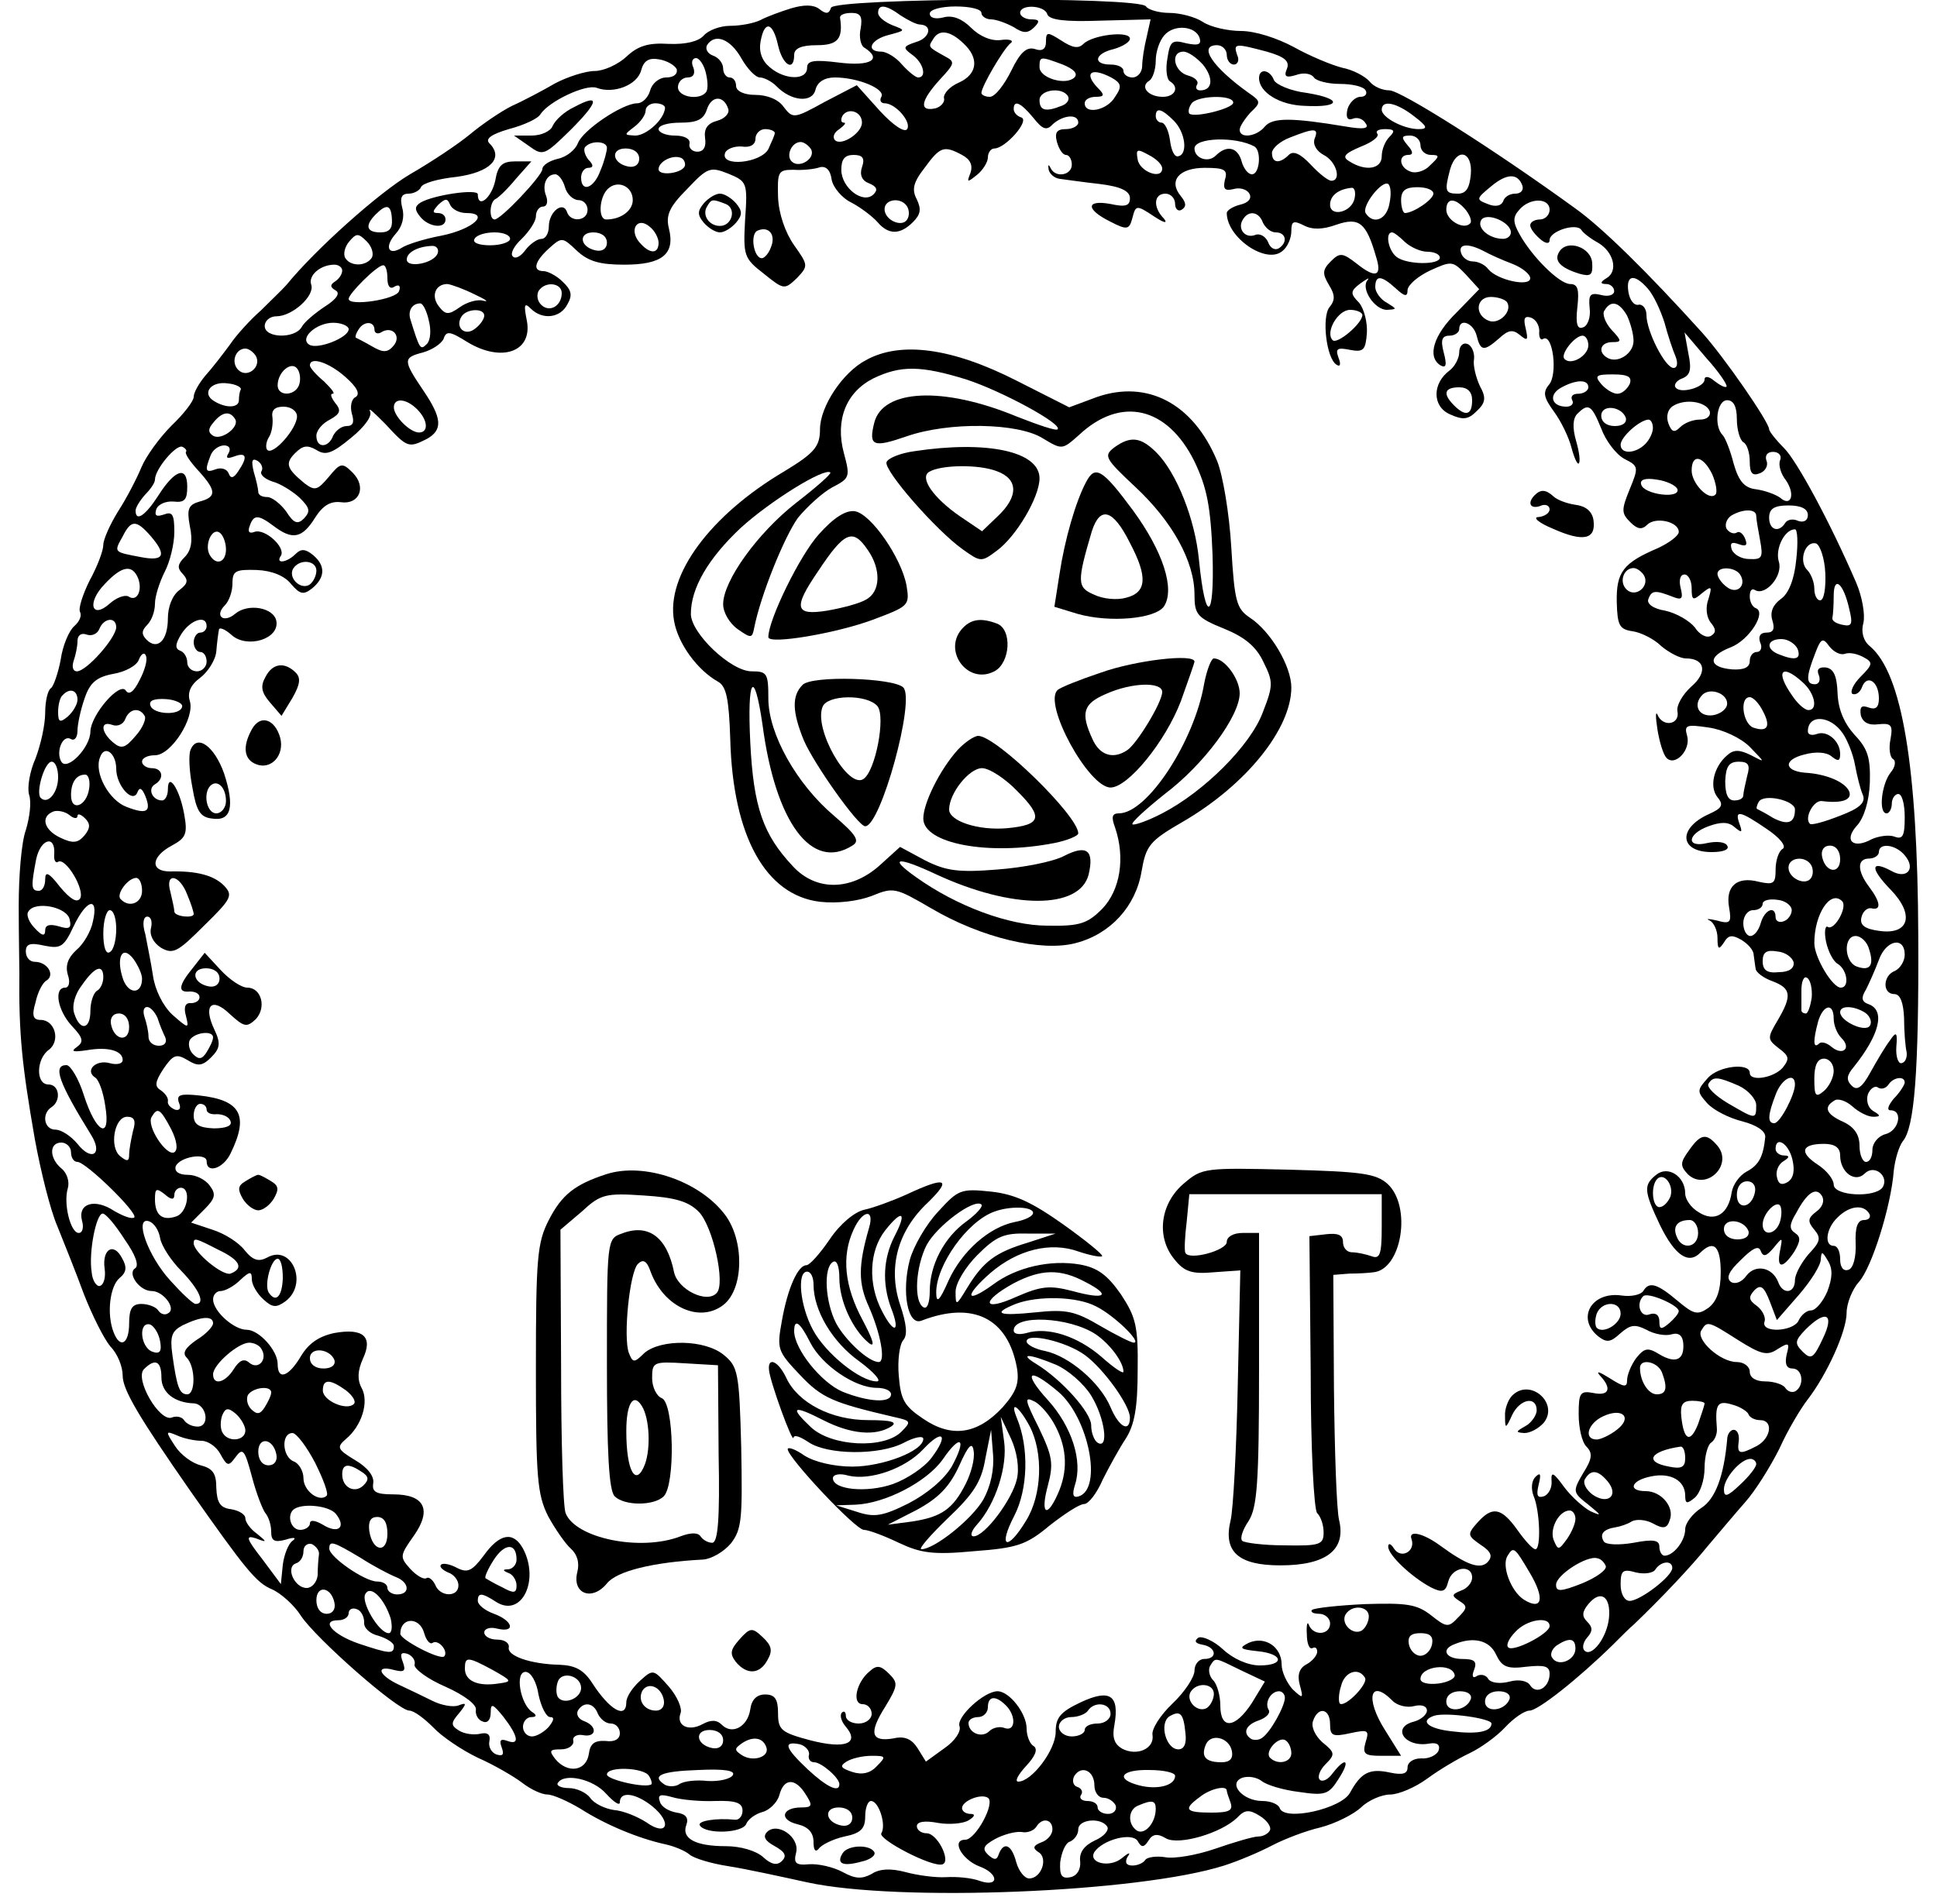 <?xml version="1.0" standalone="no"?>
<!DOCTYPE svg PUBLIC "-//W3C//DTD SVG 20010904//EN"
 "http://www.w3.org/TR/2001/REC-SVG-20010904/DTD/svg10.dtd">
<svg version="1.0" xmlns="http://www.w3.org/2000/svg"
 width="300pt" height="295pt" viewBox="0 0 300 295"
 preserveAspectRatio="xMidYMid meet">
<g transform="translate(0,295) scale(0.1,-0.1)"
fill="#000000" stroke="none">
<path d="M1225 2937 c-16 -5 -38 -13 -47 -18 -10 -5 -31 -9 -47 -9 -16 0 -34
-7 -41 -15 -8 -9 -27 -14 -54 -13 -32 2 -48 -3 -66 -20 -13 -12 -35 -22 -49
-22 -14 0 -42 -9 -61 -19 -19 -11 -49 -27 -67 -35 -18 -9 -47 -29 -65 -44 -18
-15 -60 -43 -93 -62 -49 -29 -147 -117 -191 -171 -7 -8 -25 -25 -40 -40 -16
-14 -38 -38 -48 -53 -11 -15 -28 -37 -38 -48 -10 -12 -18 -26 -18 -33 0 -6
-15 -26 -34 -44 -19 -19 -40 -48 -47 -65 -7 -17 -23 -48 -36 -68 -13 -21 -23
-44 -23 -52 0 -9 -9 -33 -21 -55 -11 -22 -18 -44 -15 -49 3 -6 -1 -15 -9 -22
-8 -7 -18 -30 -21 -52 -4 -21 -11 -41 -15 -44 -5 -3 -9 -20 -9 -38 0 -19 -7
-50 -15 -71 -9 -20 -13 -45 -10 -56 4 -11 1 -35 -5 -55 -7 -19 -11 -72 -11
-117 0 -45 1 -92 1 -104 -1 -95 4 -143 24 -258 9 -49 24 -110 35 -135 10 -25
29 -72 41 -105 13 -33 31 -69 41 -81 11 -11 19 -31 19 -45 0 -22 25 -64 105
-179 85 -121 102 -142 126 -152 14 -6 35 -25 45 -41 23 -35 150 -147 168 -147
7 0 23 -12 37 -26 13 -14 44 -35 69 -47 25 -11 56 -29 69 -39 13 -10 30 -18
39 -18 8 0 31 -10 51 -22 39 -25 90 -46 131 -55 14 -3 31 -10 38 -16 7 -6 34
-14 60 -18 26 -4 81 -16 122 -25 141 -31 514 -16 646 26 22 7 55 21 74 31 19
10 53 23 75 28 23 6 51 20 63 31 11 11 32 20 45 20 13 0 39 11 58 25 19 14 48
31 65 39 17 8 42 26 55 40 13 14 30 26 38 26 13 0 75 49 129 102 13 13 27 27
32 31 43 41 90 91 115 122 17 20 43 51 58 68 16 18 39 55 53 83 13 29 33 62
43 75 31 40 61 107 61 135 0 15 9 37 19 48 20 22 50 118 54 172 2 18 8 38 14
46 18 21 25 106 24 318 -1 263 -25 407 -75 449 -10 8 -14 22 -10 36 3 13 -2
41 -11 62 -41 95 -92 189 -112 209 -13 13 -23 26 -23 29 0 11 -69 111 -104
150 -84 93 -154 162 -196 192 -128 93 -271 183 -288 183 -11 0 -25 6 -31 14
-7 8 -26 18 -42 21 -16 4 -50 18 -75 32 -26 14 -60 25 -82 25 -20 0 -47 6 -59
14 -12 8 -36 14 -52 14 -16 0 -33 5 -36 10 -10 16 -482 13 -488 -2 -3 -10 -8
-10 -18 -2 -9 7 -24 7 -44 1z m170 -11 c11 -7 24 -14 30 -14 20 -1 15 -21 -6
-27 -21 -7 -21 -9 -6 -20 17 -12 23 -35 9 -35 -4 0 -15 9 -25 20 -9 11 -24 20
-32 20 -25 0 -17 19 12 26 26 7 26 7 5 15 -12 5 -22 13 -22 19 0 14 12 13 35
-4z m125 4 c0 -5 7 -10 15 -10 8 0 24 -6 35 -12 15 -10 22 -10 32 0 9 9 8 12
-5 12 -9 0 -17 5 -17 10 0 14 38 12 42 -2 3 -9 28 -12 82 -10 l78 2 -6 -27
c-4 -16 -7 -36 -7 -45 0 -10 -7 -18 -15 -18 -8 0 -14 5 -14 10 0 6 -9 10 -20
10 -28 0 -25 17 5 24 14 4 25 11 25 16 0 13 -58 6 -72 -8 -8 -8 -17 -6 -34 5
-22 14 -24 14 -24 -2 0 -11 -6 -15 -17 -11 -13 4 -23 -5 -37 -34 -11 -22 -25
-40 -33 -40 -7 0 -13 3 -13 6 0 10 34 68 45 77 6 4 -1 7 -15 5 -15 -2 -33 6
-46 19 -14 14 -29 20 -43 16 -12 -3 -21 -1 -21 6 0 6 17 11 40 11 22 0 40 -4
40 -10z m-187 -24 c-3 -13 0 -27 6 -30 28 -18 9 -29 -39 -23 -40 5 -50 3 -50
-8 0 -20 -35 -19 -58 1 -12 10 -17 24 -14 40 6 33 19 30 27 -6 7 -31 25 -42
25 -15 0 10 11 15 35 15 33 0 41 10 36 43 0 4 7 7 18 7 14 0 17 -6 14 -24z
m525 -15 c3 -10 -2 -12 -21 -8 -22 6 -25 3 -29 -24 -3 -16 -1 -32 4 -35 15 -9
8 -24 -11 -24 -23 0 -36 16 -21 25 5 3 10 17 10 31 0 14 6 31 13 39 15 18 49
15 55 -4z m-366 -8 c25 -23 22 -48 -7 -61 -14 -6 -24 -17 -23 -24 2 -6 -5 -14
-14 -16 -25 -5 -22 12 7 44 24 26 25 28 8 37 -25 14 -26 14 -18 26 9 16 26 14
47 -6z m-344 -23 c9 -16 22 -30 29 -30 6 0 18 -6 25 -13 23 -24 56 -27 61 -6
3 12 14 19 30 19 36 0 79 -18 72 -30 -3 -5 -1 -10 5 -10 17 0 42 -29 35 -40
-4 -6 -22 6 -43 29 l-35 39 -50 -26 c-47 -26 -49 -26 -63 -8 -8 12 -26 19 -44
19 -18 0 -30 6 -30 14 0 7 -4 13 -10 13 -5 0 -10 6 -10 14 0 8 -7 17 -16 20
-8 3 -12 10 -9 16 12 19 36 10 53 -20z m752 5 c0 -8 5 -15 11 -15 6 0 9 7 5
15 -6 18 -3 18 46 5 28 -8 36 -15 31 -27 -5 -12 -1 -14 15 -9 11 4 23 2 27 -4
3 -5 21 -10 40 -10 19 0 37 -4 40 -10 3 -5 0 -10 -8 -10 -8 0 -17 -9 -20 -19
-3 -13 0 -18 8 -15 7 3 16 0 20 -7 6 -8 -2 -10 -31 -5 -84 14 -113 14 -125 0
-13 -16 -39 -19 -39 -5 0 5 8 17 17 27 16 15 16 17 -3 30 -56 40 -79 74 -49
74 8 0 15 -7 15 -15z m-37 -15 c17 -21 15 -40 -4 -40 -6 0 -8 4 -5 9 3 5 -3
11 -14 14 -22 6 -28 37 -7 37 7 0 20 -9 30 -20z m-815 -7 c2 -8 -5 -13 -16
-13 -11 0 -22 -9 -25 -20 -3 -11 -12 -20 -20 -20 -23 0 -85 -42 -92 -62 -4
-10 -17 -21 -31 -24 -13 -3 -24 -10 -24 -16 0 -10 -64 -78 -74 -78 -9 0 -8 28
2 32 4 2 18 15 31 31 l24 27 -25 0 c-20 0 -27 -6 -31 -30 -6 -27 -27 -44 -27
-21 0 9 -69 -1 -89 -13 -9 -6 -9 -11 0 -22 13 -16 39 -19 39 -4 0 6 -5 10 -12
10 -9 0 -8 3 1 13 11 10 14 10 18 0 3 -7 14 -13 25 -13 38 0 11 -25 -38 -35
-27 -5 -55 -14 -62 -19 -21 -13 -27 2 -9 22 10 11 14 26 10 40 -4 16 -1 22 10
22 8 0 17 5 19 10 2 6 26 13 55 16 52 7 74 29 51 52 -7 7 3 14 30 22 23 6 45
16 49 23 13 20 70 47 87 41 26 -10 63 4 69 27 4 15 12 20 28 17 12 -2 24 -9
27 -15z m45 -5 c3 -12 4 -25 1 -30 -9 -14 -44 -9 -44 7 0 8 7 15 15 15 9 0 12
6 9 15 -4 8 -2 15 4 15 5 0 12 -10 15 -22z m553 12 c17 -7 24 -14 18 -20 -13
-13 -54 -1 -54 16 0 17 1 17 36 4z m75 -20 c16 -9 17 -14 6 -30 -12 -21 -47
-28 -47 -10 0 6 8 10 17 10 13 0 14 3 5 12 -24 24 -14 35 19 18z m-67 -29 c3
-5 -1 -12 -10 -15 -25 -10 -34 -7 -34 9 0 16 35 21 44 6z m-526 -20 c2 -7 -6
-15 -17 -18 -15 -4 -21 -12 -19 -27 2 -13 -2 -21 -12 -21 -8 0 -14 6 -12 13 1
7 -8 12 -23 12 -14 0 -25 5 -25 10 0 6 15 10 34 10 26 0 36 5 41 21 7 21 26
22 33 0z m782 10 c0 -9 -60 -24 -68 -17 -2 3 -1 9 3 15 7 13 65 15 65 2z
m-880 -8 c-1 -18 -29 -43 -46 -43 -18 1 -18 1 -1 14 9 7 17 18 17 25 0 6 7 11
15 11 8 0 15 -3 15 -7z m570 -15 c15 -19 21 -21 31 -10 16 14 39 16 39 2 0 -5
-9 -10 -19 -10 -14 0 -18 -5 -14 -20 3 -11 9 -20 14 -20 5 0 9 -7 9 -15 0 -17
-26 -21 -33 -5 -3 6 -4 5 -3 -2 1 -7 9 -14 17 -15 8 -1 35 -5 62 -8 33 -4 47
-11 47 -22 0 -12 -7 -14 -30 -9 -38 7 -39 -8 -1 -27 27 -14 30 -13 35 6 5 19
6 20 33 2 15 -10 22 -12 16 -4 -18 18 -16 39 2 39 8 0 15 -7 15 -16 0 -8 5
-12 10 -9 8 5 7 11 -1 21 -20 24 -3 44 37 44 31 0 36 -3 31 -19 -3 -14 0 -17
13 -14 10 3 21 0 25 -7 4 -7 -1 -14 -14 -17 -12 -3 -21 -9 -21 -13 0 -38 61
-80 86 -59 8 6 14 20 14 31 0 15 3 17 19 9 13 -7 29 -7 51 1 35 12 46 3 61
-49 10 -31 0 -35 -29 -12 -23 18 -27 18 -41 4 -13 -13 -13 -19 -3 -36 10 -16
10 -24 1 -35 -12 -15 -5 -79 11 -89 6 -4 7 1 3 11 -5 14 -2 16 18 12 21 -4 24
0 26 26 1 16 -4 37 -12 47 -14 14 -14 18 2 30 10 7 15 10 11 5 -11 -13 11 -46
30 -46 16 1 16 1 0 11 -10 5 -18 17 -18 24 0 19 9 19 32 -2 14 -13 18 -13 18
-2 1 8 16 21 35 30 33 15 35 15 55 -6 l21 -23 -35 -36 c-36 -35 -46 -69 -25
-82 9 -5 10 1 5 20 -5 19 -3 26 9 26 8 0 15 5 15 10 0 18 22 10 27 -10 6 -24
11 -25 35 -4 14 13 21 14 32 5 12 -10 13 -8 9 10 -4 16 -2 20 8 17 8 -3 13
-12 13 -21 -1 -9 2 -15 6 -12 15 9 23 -55 9 -71 -10 -12 -8 -20 8 -42 11 -15
23 -40 27 -56 4 -15 9 -26 11 -24 3 2 1 18 -4 35 -6 21 -5 35 2 42 17 17 22
14 37 -23 7 -19 23 -40 36 -47 22 -11 22 -13 8 -47 -13 -32 -13 -37 1 -51 11
-11 18 -12 26 -4 13 13 49 5 49 -11 0 -6 -15 -17 -32 -25 -54 -23 -65 -37 -64
-84 1 -36 4 -42 25 -45 13 -2 33 -12 44 -23 12 -10 29 -19 38 -19 30 0 34 -22
8 -44 -13 -12 -23 -29 -21 -38 4 -21 -23 -25 -31 -5 -3 6 -3 -4 0 -23 3 -19 9
-39 14 -44 13 -14 38 12 32 34 -5 17 -1 18 33 13 22 -3 50 -16 64 -30 24 -25
25 -25 2 -13 -18 9 -27 9 -37 0 -21 -18 -28 -49 -15 -65 10 -12 7 -17 -13 -26
-49 -22 -46 -59 4 -59 18 0 28 4 24 10 -3 6 -17 7 -31 4 -33 -8 -31 14 2 26
19 7 31 7 40 -1 12 -10 13 -9 8 5 -8 22 1 20 42 -8 21 -14 31 -27 25 -31 -6
-3 -11 -18 -11 -32 0 -22 -3 -24 -26 -19 -34 9 -52 -7 -46 -40 4 -23 2 -26
-19 -20 -13 3 -18 3 -11 0 6 -3 12 -15 12 -27 0 -18 2 -19 10 -7 7 12 13 12
27 4 10 -6 19 -16 19 -23 1 -6 2 -16 3 -21 0 -6 12 -15 26 -20 29 -11 31 -22
8 -61 -16 -27 -16 -29 2 -43 16 -12 17 -16 6 -30 -14 -16 -51 -22 -51 -8 0 16
-48 11 -65 -8 -17 -19 -17 -21 -1 -39 10 -11 34 -23 54 -28 23 -6 36 -15 36
-24 -3 -31 -10 -44 -29 -54 -11 -6 -21 -20 -23 -32 -5 -34 -26 -47 -51 -31
-12 7 -21 20 -21 29 0 27 -27 44 -45 29 -20 -16 -19 -25 6 -78 23 -47 44 -61
62 -43 21 21 32 11 32 -30 0 -28 -6 -45 -19 -55 -17 -12 -23 -10 -48 11 -32
27 -44 30 -53 15 -4 -6 -19 -9 -33 -7 -47 7 -71 -35 -37 -63 13 -10 19 -10 34
4 16 14 23 15 41 6 12 -7 30 -10 39 -7 11 3 17 -2 18 -14 2 -26 -12 -32 -37
-17 -18 11 -23 10 -36 -6 -8 -11 -14 -26 -14 -34 0 -12 -5 -11 -27 3 -16 10
-22 12 -15 4 19 -20 14 -32 -10 -27 -21 4 -23 0 -23 -33 0 -21 5 -43 12 -50
10 -10 9 -19 -5 -41 -17 -29 -16 -30 8 -49 21 -17 21 -18 3 -10 -11 6 -30 23
-41 38 -16 22 -20 24 -19 9 1 -10 -4 -21 -12 -24 -10 -3 -12 1 -8 18 4 16 3
20 -5 12 -6 -6 -7 -18 -3 -29 10 -23 12 -83 3 -83 -4 0 -16 13 -28 30 -25 35
-39 37 -62 11 -16 -18 -15 -20 5 -34 17 -11 19 -18 11 -27 -12 -12 -33 -4 -74
26 -26 19 -49 24 -44 10 7 -19 -16 -32 -27 -15 -5 8 -9 9 -9 3 0 -13 36 -47
66 -63 18 -9 23 -7 27 9 6 23 37 27 37 6 0 -8 -8 -17 -17 -20 -15 -6 -15 -8
-3 -16 13 -8 13 -11 -2 -26 -15 -16 -18 -15 -42 4 -22 17 -38 19 -102 17 -42
-2 -78 -6 -82 -9 -3 -3 2 -6 11 -6 9 0 17 -7 17 -15 0 -18 -26 -20 -33 -2 -2
6 -4 0 -3 -15 0 -14 4 -24 9 -21 4 2 7 0 7 -6 0 -5 -7 -14 -16 -19 -12 -6 -15
-17 -11 -32 6 -22 5 -22 -11 -7 -9 10 -17 27 -17 38 0 28 -26 45 -51 34 -16
-8 -14 -10 14 -13 40 -4 42 -22 3 -22 -18 0 -41 10 -57 25 -14 13 -32 21 -38
18 -7 -5 -5 -9 7 -11 21 -4 23 -22 2 -22 -8 0 -15 -8 -15 -18 0 -10 -15 -33
-34 -51 -19 -18 -33 -40 -31 -49 3 -21 -24 -33 -47 -21 -12 7 -16 17 -12 37 8
46 -7 56 -52 35 -32 -15 -39 -24 -39 -46 0 -28 -37 -77 -58 -77 -6 0 0 11 12
24 14 15 19 26 12 31 -6 3 -11 16 -11 27 0 24 -27 58 -45 58 -21 0 -64 -40
-59 -54 3 -8 -7 -23 -23 -34 l-29 -21 -13 21 c-9 14 -20 19 -37 15 -35 -6 -39
8 -13 49 20 33 20 37 6 51 -13 13 -19 14 -30 4 -21 -17 -28 -51 -11 -51 8 0
14 -7 14 -15 0 -8 -9 -15 -20 -15 -11 0 -20 5 -20 12 0 6 -3 8 -6 5 -4 -4 -1
-14 6 -22 22 -26 -1 -35 -55 -21 -45 12 -50 16 -50 42 0 22 -5 29 -20 29 -13
0 -21 -8 -23 -23 -4 -27 -28 -40 -44 -24 -8 8 -17 8 -30 1 -22 -12 -41 -2 -34
17 3 7 -5 26 -18 41 -24 27 -24 28 -45 9 -12 -11 -21 -25 -21 -33 0 -27 -26
-12 -53 30 -13 20 -26 27 -50 28 -46 1 -82 14 -79 27 1 7 -7 12 -18 12 -11 0
-20 5 -20 11 0 6 9 9 20 6 29 -7 25 12 -5 23 -14 5 -25 14 -25 20 0 13 6 13
29 -2 39 -24 67 34 41 83 -15 27 -36 24 -61 -11 -18 -24 -25 -27 -41 -19 -11
6 -22 8 -25 5 -3 -3 2 -8 11 -12 9 -3 16 -12 16 -20 0 -19 -29 -18 -36 1 -4 8
-10 13 -14 10 -4 -2 -15 4 -25 15 -16 18 -16 20 6 51 28 40 17 64 -32 64 -27
0 -33 4 -31 17 2 11 -9 25 -28 36 -28 17 -29 20 -14 33 24 20 36 57 24 79 -7
13 -6 27 2 45 16 34 1 48 -44 40 -24 -5 -40 -16 -52 -36 -19 -32 -36 -38 -36
-12 0 21 -29 53 -48 53 -20 0 -52 29 -52 47 0 7 5 13 12 13 6 0 20 7 30 17 15
14 18 14 18 1 0 -8 8 -22 18 -31 14 -13 20 -13 34 -3 36 27 10 89 -28 68 -13
-7 -22 -5 -35 11 -9 12 -31 26 -50 32 l-33 11 21 21 c16 16 18 23 8 36 -7 10
-22 17 -34 17 -14 0 -21 5 -19 13 6 15 48 22 48 8 0 -20 26 -11 37 12 29 59
16 83 -49 90 -29 3 -35 1 -31 -11 4 -9 1 -13 -6 -11 -7 3 -12 8 -11 13 1 5 -4
12 -11 17 -10 6 -9 13 4 33 15 22 20 24 37 14 16 -10 23 -10 37 4 14 14 15 22
5 43 -18 38 -4 51 24 24 22 -20 26 -21 40 -8 17 18 9 49 -13 49 -9 0 -27 12
-41 27 l-25 27 -18 -23 c-23 -28 -24 -39 -5 -37 8 0 15 -3 15 -9 0 -5 -6 -9
-13 -9 -9 1 -12 -6 -8 -20 5 -20 4 -20 -21 2 -15 14 -27 39 -30 60 -3 20 -9
49 -12 65 -5 16 -3 27 3 27 6 0 8 -8 6 -17 -3 -11 3 -23 15 -31 19 -11 26 -7
67 34 43 42 45 47 31 62 -16 16 -42 23 -84 22 -31 0 -29 23 3 40 22 12 25 18
19 50 -7 38 -25 65 -25 37 0 -9 -4 -17 -9 -17 -15 0 -23 18 -11 25 15 9 12 25
-5 25 -8 0 -15 5 -15 10 0 6 9 10 20 10 25 0 62 58 54 84 -4 13 1 25 16 36 12
9 24 28 25 41 1 13 3 28 4 33 0 5 9 2 20 -8 24 -21 74 -6 69 22 -4 21 -44 28
-64 11 -18 -15 -32 -3 -16 13 7 7 12 22 12 34 0 20 5 22 38 21 23 -1 43 -9 53
-22 14 -16 19 -17 33 -6 20 17 20 35 1 51 -12 10 -19 10 -27 2 -14 -14 -32
-16 -23 -3 8 13 -25 43 -41 37 -8 -3 -11 0 -7 10 6 17 13 17 37 -1 29 -22 44
-19 64 13 12 19 24 26 40 24 29 -4 40 24 18 46 -16 16 -19 15 -37 -7 -17 -20
-21 -22 -37 -10 -28 23 -31 31 -15 47 12 12 19 13 33 5 14 -9 24 -6 54 19 21
17 33 34 29 41 -3 7 7 -3 24 -20 34 -37 36 -37 64 -23 25 14 24 32 -6 76 -31
46 -31 50 0 58 14 4 28 13 32 21 4 13 10 12 37 -5 53 -32 101 -15 92 33 -5 25
-4 29 6 19 18 -18 46 -15 57 7 8 14 6 22 -8 35 -9 9 -23 16 -29 16 -18 0 -14
15 8 35 20 18 21 18 43 -3 18 -17 36 -22 74 -22 58 0 79 16 69 56 -5 20 0 33
28 61 32 34 36 35 64 24 29 -12 30 -14 26 -71 -3 -56 -2 -60 29 -84 31 -25 32
-25 51 -7 18 19 18 20 -4 51 -14 20 -24 49 -25 75 -1 39 0 42 24 42 14 -1 33
1 41 4 9 2 16 -4 18 -19 2 -12 16 -29 31 -36 15 -8 33 -22 40 -30 17 -20 35
-20 55 0 12 12 13 20 6 35 -8 15 -6 26 12 49 24 33 30 35 58 20 13 -7 17 -16
13 -28 -6 -15 -5 -15 10 -3 9 7 17 20 17 27 0 8 5 14 10 14 17 0 55 43 42 48
-7 2 -12 8 -12 13 0 15 11 10 30 -13z m590 2 c21 -16 22 -20 7 -20 -23 0 -57
18 -57 30 0 16 23 11 50 -10z m-855 -10 c0 -16 -32 -37 -42 -27 -4 5 -1 12 7
17 8 6 11 10 7 10 -5 0 -5 5 -2 11 9 13 30 6 30 -11z m483 3 c18 -18 22 -52 7
-55 -6 -2 -11 9 -13 25 -2 15 -8 27 -13 27 -5 0 -9 5 -9 10 0 14 9 12 28 -7z
m-618 -19 c0 -3 -5 -14 -10 -25 -12 -22 -75 -28 -67 -6 2 6 14 11 26 10 13 -2
21 3 21 12 0 8 7 15 15 15 8 0 15 -3 15 -6z m836 -9 c-3 -9 3 -19 14 -25 20
-10 28 -40 12 -40 -5 0 -19 11 -32 25 -16 17 -27 22 -34 15 -14 -14 -26 -13
-26 3 0 7 12 18 28 24 38 15 45 15 38 -2z m116 3 c-7 -7 -12 -20 -12 -30 0
-20 -25 -24 -50 -8 -12 7 -8 12 18 23 18 7 29 16 25 20 -3 4 2 7 12 7 15 0 16
-3 7 -12z m-209 -15 c11 -7 8 -43 -4 -43 -6 0 -13 9 -16 20 -6 22 -23 26 -40
9 -12 -12 -33 -4 -33 11 0 17 64 19 93 3z m257 2 c0 -8 7 -15 16 -15 14 0 14
-2 -1 -16 -8 -9 -22 -13 -30 -10 -18 6 -20 26 -4 26 8 0 8 5 -1 15 -10 12 -10
15 4 15 9 0 16 -7 16 -15z m-1260 -4 c0 -5 -4 -21 -10 -35 -10 -28 -30 -35
-30 -11 0 8 5 15 11 15 8 0 9 4 0 13 -6 8 -8 17 -4 20 10 10 33 8 33 -2z m316
-2 c8 -14 -18 -31 -30 -19 -9 9 0 30 14 30 5 0 12 -5 16 -11z m-266 -15 c0 -9
-7 -14 -17 -12 -25 5 -28 28 -4 28 12 0 21 -6 21 -16z m810 -15 c0 -18 -35 -5
-38 14 -3 16 -1 17 17 7 12 -6 21 -15 21 -21z m-739 6 c0 -13 -41 -19 -41 -7
0 11 20 22 33 18 5 -1 8 -6 8 -11z m274 -4 c-4 -12 0 -21 11 -25 12 -5 14 -10
7 -17 -16 -16 -50 10 -50 38 0 16 5 23 19 23 14 0 18 -5 13 -19z m943 -11 c-2
-21 -7 -30 -20 -30 -20 0 -21 4 -12 38 10 34 35 28 32 -8z m-1403 -20 c3 -11
13 -20 21 -20 8 0 14 -7 14 -15 0 -18 -27 -20 -32 -3 -6 17 -28 0 -28 -23 0
-10 -5 -19 -11 -19 -7 0 -18 -8 -25 -17 -7 -10 -16 -15 -20 -10 -4 4 2 16 14
27 12 12 22 27 22 35 0 8 5 15 11 15 6 0 8 7 5 16 -7 17 0 34 14 34 5 0 12 -9
15 -20z m1483 2 c2 -7 -3 -12 -11 -12 -9 0 -17 -5 -19 -12 -3 -7 -12 -9 -24
-4 -18 7 -18 8 5 27 25 21 42 21 49 1z m-1378 -22 c0 -16 -18 -30 -41 -30 -13
0 -11 34 2 47 15 15 39 5 39 -17z m1172 -5 c-4 -25 -25 -34 -37 -15 -6 11 25
51 35 45 4 -3 5 -16 2 -30z m-54 8 c-4 -22 -38 -30 -38 -10 0 14 13 24 33 26
5 1 7 -7 5 -16z m122 7 c0 -9 -31 -30 -44 -30 -3 0 -6 9 -6 20 0 15 7 20 25
20 14 0 25 -4 25 -10z m-815 -20 c3 -5 4 -14 0 -20 -8 -13 -35 -1 -35 16 0 16
26 19 35 4z m865 -5 c7 -9 10 -18 7 -21 -10 -11 -37 5 -37 21 0 19 14 19 30 0z
m130 0 c0 -8 -7 -15 -15 -15 -8 0 -15 -4 -15 -9 0 -5 7 -14 15 -21 9 -8 15 -8
15 -2 0 14 41 27 49 16 3 -5 15 -14 26 -20 24 -14 32 -44 13 -55 -10 -6 -10
-9 0 -9 6 0 12 -5 12 -11 0 -6 -9 -9 -20 -6 -17 4 -20 1 -18 -20 2 -14 -3 -28
-10 -30 -9 -4 -12 5 -9 31 3 27 1 36 -11 36 -17 0 -60 43 -79 78 -10 18 -10
26 0 37 16 19 47 19 47 0z m-1793 -15 c1 -14 -4 -20 -18 -20 -22 0 -24 11 -7
28 17 17 24 15 25 -8z m1349 -5 c4 -8 12 -15 20 -15 16 0 19 -16 4 -25 -6 -3
-13 1 -16 10 -4 9 -13 14 -20 11 -16 -6 -28 10 -19 24 9 15 25 12 31 -5z m384
-15 c0 -6 -6 -10 -12 -10 -22 0 -41 17 -34 29 8 13 46 -3 46 -19z m-1320 -16
c0 -18 -14 -18 -30 1 -16 19 -3 40 16 24 8 -6 14 -18 14 -25z m174 -7 c-3 -9
-10 -17 -14 -17 -13 0 -19 39 -6 43 17 7 28 -7 20 -26z m-618 -16 c-9 -14 -33
-14 -41 -1 -4 6 -1 18 6 26 11 13 14 13 27 0 8 -8 11 -19 8 -25z m214 29 c0
-5 -14 -10 -31 -10 -17 0 -28 4 -24 10 3 6 17 10 31 10 13 0 24 -4 24 -10z
m150 -6 c0 -9 -7 -14 -17 -12 -25 5 -28 28 -4 28 12 0 21 -6 21 -16z m1236 1
c9 -8 24 -15 35 -15 10 0 19 -4 19 -9 0 -12 -52 -11 -67 1 -13 10 -18 38 -7
38 3 0 12 -7 20 -15z m-1498 -17 c-5 -16 -48 -24 -48 -10 0 11 17 20 38 21 8
1 12 -5 10 -11z m1620 3 c9 -5 29 -14 45 -20 15 -6 27 -16 27 -22 0 -14 -51
-3 -65 14 -5 7 -16 12 -24 12 -8 0 -16 6 -18 13 -5 14 10 16 35 3z m-1768 -30
c0 -6 -5 -13 -11 -17 -8 -5 -8 -9 1 -14 7 -4 2 -13 -17 -25 -15 -10 -32 -24
-36 -32 -11 -18 -57 -17 -57 2 0 8 8 15 18 15 25 0 60 32 54 49 -5 14 14 31
36 31 6 0 12 -4 12 -9z m70 -12 c0 -12 4 -18 11 -13 7 4 10 1 7 -7 -4 -13 -78
-24 -78 -12 0 8 43 51 53 52 4 1 7 -8 7 -20z m1952 -16 c9 -10 20 -34 26 -53
5 -19 13 -43 17 -52 4 -10 3 -18 -3 -18 -13 0 -42 57 -42 82 0 10 -6 17 -12
16 -7 -2 -14 7 -16 20 -4 26 9 29 30 5z m-1817 -9 c17 -8 23 -12 14 -10 -9 3
-26 -2 -37 -10 -17 -12 -22 -12 -32 1 -13 16 -6 35 13 35 7 -1 26 -8 42 -16z
m135 2 c0 -20 -19 -31 -32 -18 -6 6 -7 15 -4 21 10 16 36 13 36 -3z m1464 -14
c9 -14 -12 -35 -28 -29 -23 9 -20 37 3 37 11 0 22 -4 25 -8z m-1670 -28 c4
-15 3 -31 -3 -37 -10 -10 -11 -8 -25 37 -5 14 2 26 15 26 4 0 10 -12 13 -26z
m1856 7 c5 -11 10 -28 10 -39 0 -20 -25 -36 -41 -26 -15 9 -10 24 8 24 15 0
15 2 -1 19 -10 11 -15 25 -11 30 10 17 23 13 35 -8z m-1770 0 c0 -5 -6 -14
-14 -20 -16 -13 -32 2 -21 19 8 12 35 13 35 1z m1360 1 c0 -13 -39 -46 -46
-39 -12 12 8 47 27 47 10 0 19 -4 19 -8z m-1570 -22 c0 -13 -48 -32 -61 -24
-16 10 11 34 37 34 13 0 24 -5 24 -10z m40 -1 c0 -5 5 -7 10 -4 17 11 32 -5
20 -20 -9 -11 -16 -12 -33 -2 -12 7 -24 13 -26 14 -1 1 0 6 4 12 8 14 25 14
25 0z m1880 -24 c0 -16 -27 -32 -37 -21 -7 7 16 36 28 36 5 0 9 -7 9 -15z
m214 -64 c-2 -2 -10 2 -19 9 -8 7 -15 8 -15 2 0 -12 -38 -23 -45 -12 -3 4 2
11 11 14 12 5 14 14 9 38 l-6 33 34 -40 c20 -22 33 -42 31 -44z m-2278 48 c10
-17 -13 -36 -27 -22 -12 12 -4 33 11 33 5 0 12 -5 16 -11z m67 -46 c-7 -17
-33 -17 -33 0 0 21 22 39 31 25 4 -6 5 -17 2 -25z m72 13 c18 -16 23 -26 16
-31 -7 -3 -9 -15 -6 -26 4 -13 2 -19 -8 -19 -8 0 -17 -7 -21 -15 -7 -19 -26
-20 -26 0 0 8 9 19 21 25 16 9 18 14 8 26 -6 8 -8 14 -4 14 5 0 -2 8 -13 19
-12 10 -22 21 -22 25 0 14 29 5 55 -18z m1989 -11 c-4 -8 -12 -15 -19 -15 -7
0 -18 7 -25 15 -11 13 -8 15 18 15 24 0 30 -4 26 -15z m-2151 -8 c-2 -4 -3
-11 -3 -17 0 -12 -20 -13 -39 -1 -19 12 -4 31 22 27 12 -1 21 -6 20 -9z m2087
3 c0 -5 -7 -10 -16 -10 -8 0 -12 -4 -9 -10 3 -5 -1 -10 -9 -10 -23 0 -28 18
-9 29 23 13 43 14 43 1z m-1814 -34 c17 -17 18 -36 3 -36 -14 0 -39 25 -39 39
0 15 19 14 36 -3z m2002 -3 c2 -8 -5 -13 -15 -13 -11 0 -24 -5 -31 -12 -9 -9
-13 -7 -18 6 -4 11 -1 22 7 27 19 12 51 7 57 -8z m42 -12 c0 -17 5 -33 10 -36
6 -3 10 -17 10 -30 0 -18 4 -23 16 -18 8 3 13 12 10 19 -3 8 1 14 10 14 9 0
14 -6 11 -13 -3 -7 1 -21 9 -31 15 -22 8 -42 -9 -27 -7 5 -23 11 -37 13 -18 2
-27 12 -35 40 -5 20 -13 40 -17 44 -14 14 -9 54 7 54 10 0 15 -10 15 -29z
m-2230 4 c0 -19 -37 -61 -46 -52 -3 3 -2 12 2 19 5 7 7 21 6 31 -2 11 3 17 17
17 12 0 21 -7 21 -15z m2058 -2 c2 -8 -5 -13 -17 -13 -12 0 -21 6 -21 16 0 18
31 15 38 -3z m-2154 -2 c8 -12 -21 -34 -34 -26 -8 5 -8 11 1 21 13 16 25 18
33 5z m2196 -14 c0 -7 -5 -18 -12 -25 -15 -15 -38 -16 -38 -1 0 12 29 38 43
39 4 0 7 -6 7 -13z m-2272 -37 c-2 -3 7 -16 20 -30 27 -30 28 -40 1 -47 -17
-5 -20 -11 -15 -38 5 -23 2 -38 -8 -48 -11 -11 -12 -17 -3 -26 9 -10 8 -15 -5
-25 -11 -8 -18 -26 -18 -44 0 -34 -16 -50 -33 -33 -8 8 -8 14 1 23 7 7 12 21
12 33 0 11 7 33 15 49 8 15 15 43 15 62 0 27 -3 32 -16 27 -12 -4 -15 -2 -12
8 3 8 15 13 27 12 17 -2 21 3 21 23 0 33 -19 27 -45 -14 -20 -31 -35 -41 -35
-23 0 5 7 16 15 25 8 8 15 18 15 23 0 16 32 54 42 51 5 -2 8 -6 6 -8z m66 -2
c-5 -8 -2 -9 9 -5 19 7 21 -1 6 -23 -7 -11 -12 -12 -15 -3 -3 7 -12 9 -20 6
-16 -6 -17 -2 -8 21 3 9 13 16 21 16 8 0 11 -5 7 -12z m51 -28 c-3 -5 5 -12
17 -16 12 -3 31 -15 42 -25 16 -16 17 -21 7 -32 -10 -10 -16 -8 -28 11 -9 12
-22 22 -29 22 -8 0 -14 3 -14 8 0 4 -3 18 -7 31 -4 17 -3 22 6 17 6 -4 9 -11
6 -16z m2247 -5 c6 -14 8 -28 5 -31 -10 -11 -37 17 -37 37 0 27 18 23 32 -6z
m-54 -23 c2 -6 -7 -10 -24 -8 -16 2 -30 8 -32 15 -3 8 6 11 24 8 15 -2 30 -9
32 -15z m202 -40 c0 -8 -6 -12 -15 -9 -8 4 -17 2 -20 -3 -10 -16 -25 -11 -25
8 0 14 8 19 30 19 19 0 30 -5 30 -15z m-80 -1 c0 -5 3 -22 6 -38 5 -27 3 -30
-17 -29 -12 0 -24 7 -27 15 -3 10 0 12 11 8 11 -4 14 -2 10 8 -3 8 -9 13 -13
10 -5 -3 -12 0 -16 6 -3 6 0 15 7 20 18 11 39 11 39 0z m-2487 -31 c26 -30 21
-40 -15 -33 -42 8 -42 7 -28 32 13 26 21 26 43 1z m117 -21 c0 -20 -15 -26
-25 -9 -9 15 3 43 15 35 5 -3 10 -15 10 -26z m2432 -16 c-3 -31 -12 -53 -24
-61 -12 -9 -17 -20 -13 -33 4 -13 2 -19 -9 -19 -10 0 -13 -6 -10 -15 4 -8 1
-15 -5 -15 -6 0 -11 -6 -11 -14 0 -10 -9 -14 -27 -13 -37 3 -39 20 -3 34 29
11 57 55 39 61 -5 2 -9 10 -9 18 0 9 3 13 8 10 16 -10 44 22 37 44 -6 20 9 50
25 50 4 0 5 -21 2 -47z m45 -21 c1 -23 -2 -42 -8 -42 -5 0 -9 8 -9 18 0 10 -5
23 -11 29 -14 14 -3 46 14 41 6 -3 13 -23 14 -46z m-2337 4 c0 -8 -5 -18 -11
-22 -14 -8 -33 11 -25 25 10 16 36 13 36 -3z m-276 -12 c7 -19 -2 -37 -15 -28
-6 3 -19 -2 -29 -11 -28 -25 -36 1 -8 30 27 29 43 31 52 9z m2332 5 c10 -17
-13 -36 -27 -22 -12 12 -4 33 11 33 5 0 12 -5 16 -11z m149 1 c11 -17 -5 -32
-21 -19 -8 6 -14 15 -14 20 0 12 27 11 35 -1z m-75 -21 c0 -19 2 -20 16 -8 15
12 16 11 10 -9 -5 -13 -3 -29 4 -37 8 -10 8 -15 0 -20 -7 -4 -18 2 -25 13 -8
10 -28 22 -46 26 -19 3 -29 11 -26 18 5 14 11 14 39 3 13 -5 15 -2 11 14 -3
12 -1 21 6 21 6 0 11 -10 11 -21z m244 -32 c6 -24 4 -28 -10 -25 -10 2 -17 6
-16 11 1 4 2 19 2 34 0 32 15 20 24 -20z m-2684 -29 c-1 -17 -46 -68 -61 -68
-6 0 -8 7 -5 16 3 9 6 22 6 31 0 9 6 13 14 10 8 -3 17 1 20 9 7 17 26 19 26 2z
m140 2 c0 -5 -4 -10 -10 -10 -5 0 -10 -7 -10 -15 0 -8 5 -15 10 -15 6 0 10 -7
10 -15 0 -8 -7 -15 -15 -15 -8 0 -15 6 -15 14 0 8 -5 16 -11 18 -8 3 -8 10 2
26 14 22 39 30 39 12z m2464 -35 c6 -16 -3 -19 -28 -9 -22 8 -20 24 3 24 10 0
21 -7 25 -15z m73 -8 c7 3 20 0 29 -5 15 -8 15 -11 -4 -30 -12 -12 -17 -24
-13 -27 5 -2 12 2 15 11 8 20 26 8 26 -18 0 -14 -5 -18 -16 -14 -11 4 -14 1
-12 -12 3 -11 12 -16 27 -14 20 2 23 -1 19 -23 -3 -14 -1 -28 4 -31 5 -3 3
-13 -4 -21 -14 -18 -19 -63 -6 -63 4 0 8 7 8 15 0 8 5 15 10 15 6 0 10 -16 10
-36 0 -29 -3 -35 -16 -30 -8 3 -24 1 -35 -4 -29 -16 -44 -2 -23 21 11 12 19
38 20 67 1 38 -3 52 -24 74 -16 18 -25 39 -26 64 -1 27 -6 38 -18 40 -11 1
-15 -3 -11 -12 3 -8 0 -14 -6 -14 -14 0 -14 11 0 47 9 24 12 26 22 12 7 -9 17
-14 24 -12z m-2641 -41 c-9 -18 -16 -23 -21 -16 -9 15 -54 -37 -55 -63 0 -25
-36 -62 -45 -47 -9 15 2 43 15 35 5 -3 10 2 10 13 0 10 5 33 11 50 8 24 18 33
44 38 19 3 37 13 40 22 4 10 9 12 11 6 3 -6 -2 -23 -10 -38z m2576 -3 c19 -17
24 -43 9 -43 -6 0 -17 10 -25 22 -27 38 -17 51 16 21z m-2672 -27 c0 -7 -7
-19 -15 -26 -12 -10 -15 -9 -15 7 0 11 3 23 7 26 11 12 23 8 23 -7z m2555 -6
c0 -8 -10 -16 -22 -18 -22 -3 -32 16 -16 32 12 11 38 2 38 -14z m-2393 -5 c-3
-14 -45 -12 -49 2 -3 8 6 11 24 10 15 -1 27 -7 25 -12z m2448 -6 c13 -24 8
-34 -15 -26 -16 7 -21 47 -5 47 5 0 14 -9 20 -21z m-2506 -8 c3 -4 -3 -19 -14
-31 -16 -19 -22 -21 -35 -10 -19 16 -20 34 -1 27 8 -3 17 1 20 9 6 16 22 19
30 5z m2630 -27 c7 -10 16 -32 19 -49 3 -16 8 -37 12 -46 5 -12 -4 -21 -36
-33 -23 -9 -44 -15 -46 -12 -9 9 6 37 19 35 31 -4 47 2 42 15 -6 14 -34 27
-69 29 -32 3 -33 20 -1 28 18 5 35 4 43 -3 10 -8 13 -7 13 4 0 20 -20 37 -36
31 -8 -3 -14 -1 -14 4 0 27 35 25 54 -3z m-2674 -55 c0 -26 26 -55 33 -36 3 8
7 6 12 -6 10 -25 2 -29 -29 -17 -27 10 -51 53 -41 77 7 20 25 6 25 -18z m-90
-13 c0 -24 -16 -43 -27 -32 -8 8 6 56 17 56 6 0 10 -11 10 -24z m2616 2 c-3
-13 -6 -26 -6 -30 0 -5 -6 -8 -14 -8 -10 0 -14 10 -14 30 1 23 6 30 21 30 15
0 18 -5 13 -22z m-2568 -20 c-4 -27 -28 -36 -28 -10 0 20 8 32 22 32 5 0 8
-10 6 -22z m2642 -32 c0 -21 -11 -25 -34 -13 -11 7 -23 13 -25 14 -1 1 0 6 3
11 8 13 56 2 56 -12z m-2660 -10 c0 4 5 3 12 -4 8 -8 8 -15 -1 -26 -10 -12
-18 -13 -37 -4 -26 12 -32 33 -11 41 6 2 18 0 25 -6 6 -5 12 -6 12 -1z m-36
-59 c-1 -9 2 -15 6 -12 12 7 42 -44 34 -57 -5 -7 -15 -1 -31 18 -17 22 -23 25
-23 12 0 -10 -4 -18 -10 -18 -12 0 -12 7 -4 49 7 32 30 38 28 8z m2766 -8 c0
-24 -23 -21 -28 4 -2 10 3 17 12 17 10 0 16 -9 16 -21z m100 6 c18 -21 3 -38
-21 -24 -32 17 -33 4 -1 -29 38 -39 29 -71 -18 -64 -22 3 -30 9 -27 21 2 9 9
15 15 14 16 -4 15 9 -3 33 -19 25 -19 44 0 44 8 0 15 5 15 10 0 15 26 12 40
-5z m-145 -15 c3 -5 4 -14 0 -20 -8 -13 -35 -1 -35 16 0 16 26 19 35 4z
m-2585 -40 c0 -19 -20 -27 -33 -13 -8 7 11 33 24 33 5 0 9 -9 9 -20z m70 -6
c6 -14 10 -27 10 -30 0 -7 -30 -4 -30 4 0 4 -3 17 -6 30 -9 31 14 28 26 -4z
m2485 -24 c0 -7 -6 -15 -12 -17 -7 -3 -13 0 -13 6 0 19 -17 12 -23 -9 -3 -11
-10 -20 -16 -20 -6 0 -11 9 -11 20 0 11 7 20 15 20 8 0 15 4 15 10 0 5 10 8
23 6 12 -1 22 -9 22 -16z m78 14 c9 -9 -12 -46 -22 -40 -4 3 -6 -7 -3 -22 3
-15 11 -31 18 -35 15 -9 19 -37 5 -37 -13 0 -41 47 -41 69 0 45 25 83 43 65z
m-2745 -29 c3 -13 -1 -15 -17 -10 -14 4 -21 2 -21 -6 0 -10 -5 -9 -16 3 -9 9
-14 21 -10 26 10 17 61 7 64 -13z m36 -2 c-3 -16 -15 -36 -26 -45 -13 -12 -17
-24 -13 -38 4 -11 2 -20 -4 -20 -18 0 -12 -35 10 -59 18 -19 19 -25 8 -33 -10
-7 -6 -8 15 -5 34 6 56 -1 56 -15 0 -6 -9 -8 -20 -5 -21 6 -39 -11 -23 -22 6
-3 13 -23 16 -44 9 -54 -14 -43 -33 16 -8 26 -21 47 -27 47 -22 0 -12 -27 38
-108 19 -30 1 -42 -21 -14 -10 12 -25 22 -34 22 -18 0 -22 25 -6 35 15 10 12
35 -5 35 -20 0 -19 40 1 54 18 14 9 46 -13 46 -12 0 -14 7 -8 27 3 15 11 31
17 34 14 9 1 29 -18 29 -8 0 -14 7 -14 16 0 12 7 14 29 9 25 -5 30 -2 45 30
20 42 39 47 30 8z m36 -12 c0 -17 -4 -33 -10 -36 -6 -4 -10 8 -10 29 0 20 5
36 10 36 6 0 10 -13 10 -29z m2715 -32 c8 -25 1 -34 -20 -26 -19 8 -20 47 -1
47 8 0 18 -9 21 -21z m55 -8 c0 -10 -7 -21 -15 -25 -19 -7 -20 -36 -1 -36 9 0
14 -13 15 -37 0 -21 2 -45 4 -53 1 -8 -2 -16 -8 -17 -5 -1 -9 10 -8 25 2 23 0
25 -10 10 -7 -9 -20 -31 -30 -49 -13 -24 -21 -29 -29 -21 -9 9 -8 16 3 29 40
50 49 87 24 97 -12 4 -13 10 -5 23 5 10 14 30 20 46 11 31 40 37 40 8z m-2730
-37 c0 -24 -20 -25 -29 -2 -12 34 -2 56 16 32 7 -10 13 -23 13 -30z m2558 25
c1 -9 -7 -15 -23 -15 -18 -2 -25 3 -25 17 0 14 6 18 23 15 12 -1 23 -9 25 -17z
m-2618 -23 c0 -8 -4 -18 -10 -21 -5 -3 -10 -17 -10 -31 0 -29 -16 -32 -25 -4
-4 12 1 30 12 44 20 29 33 33 33 12z m180 -2 c0 -9 -7 -14 -17 -12 -25 5 -28
28 -4 28 12 0 21 -6 21 -16z m2466 -29 c-2 -14 -6 -25 -9 -25 -4 0 -7 2 -7 5
0 3 0 17 0 31 0 14 4 23 9 19 5 -3 8 -17 7 -30z m-2562 -32 c3 -10 9 -24 12
-30 3 -8 -1 -13 -10 -13 -9 0 -16 6 -16 14 0 8 -3 21 -6 30 -3 9 -2 16 4 16 5
0 12 -8 16 -17z m2596 -1 c0 -10 5 -23 12 -30 16 -16 2 -28 -15 -14 -8 7 -17
9 -20 5 -9 -8 -9 5 -1 35 8 26 24 29 24 4z m49 9 c7 -5 11 -14 7 -20 -7 -11
-46 7 -46 21 0 11 22 10 39 -1z m-2689 -22 c0 -24 -23 -21 -28 4 -2 10 3 17
12 17 10 0 16 -9 16 -21z m130 -16 c0 -5 -5 -15 -10 -23 -7 -11 -12 -12 -21
-3 -6 6 -8 16 -5 22 8 12 36 15 36 4z m2510 -52 c0 -10 -7 -24 -15 -31 -13
-11 -15 -8 -15 19 0 21 5 31 15 31 8 0 15 -8 15 -19z m-147 -23 c15 -7 27 -21
27 -30 0 -23 -1 -22 -44 3 -20 12 -33 25 -30 30 7 12 15 11 47 -3z m87 2 c0
-16 -23 -60 -32 -60 -11 0 -10 13 2 44 9 25 30 36 30 16z m170 3 c0 -3 -7 -15
-17 -25 -9 -11 -11 -18 -5 -18 20 0 13 -32 -8 -37 -11 -3 -20 -14 -20 -24 0
-11 -4 -19 -10 -19 -5 0 -10 11 -10 25 0 17 -8 29 -25 37 -27 12 -31 23 -14
33 5 4 18 0 28 -9 10 -9 24 -16 32 -16 12 0 12 2 0 9 -8 5 -11 16 -8 26 4 9
11 14 16 10 5 -3 12 -1 16 5 7 11 25 14 25 3z m-2630 -42 c0 -5 7 -8 16 -7 9
0 19 -4 21 -11 3 -7 -7 -11 -26 -11 -23 1 -31 6 -31 20 0 10 5 18 10 18 6 0
10 -4 10 -9z m-55 -30 c9 -18 11 -32 5 -36 -12 -7 -44 41 -35 55 9 15 13 13
30 -19z m-59 -3 c-3 -13 -6 -29 -6 -37 0 -10 -3 -11 -14 -2 -17 14 -9 61 11
61 11 0 14 -6 9 -22z m-96 -33 c0 -8 4 -15 10 -15 13 0 94 -79 88 -86 -4 -3
-17 2 -31 10 -30 20 -57 12 -50 -15 3 -10 1 -19 -5 -19 -13 0 -24 46 -17 69 3
10 -1 24 -10 31 -19 16 -19 40 0 40 8 0 15 -7 15 -15z m2666 -11 c4 -17 2 -29
-7 -35 -10 -6 -15 -3 -17 8 -2 8 2 19 10 24 10 6 10 9 1 9 -7 0 -13 5 -13 10
0 21 20 9 26 -16z m74 6 c0 -26 23 -43 38 -28 15 15 38 -4 28 -21 -11 -17 -76
-14 -76 4 0 8 -11 22 -25 31 -29 19 -25 32 10 32 17 0 25 -6 25 -18z m-263
-64 c-4 -9 -11 -16 -17 -16 -11 0 -14 33 -3 44 11 10 26 -11 20 -28z m131 7
c-5 -25 -28 -28 -28 -4 0 12 6 21 16 21 9 0 14 -7 12 -17z m-2448 -4 c0 6 5
11 10 11 16 0 11 -37 -6 -44 -22 -8 -34 1 -34 26 0 17 2 18 15 8 10 -9 15 -9
15 -1z m2543 -26 c-13 -10 -14 -15 -3 -28 11 -13 9 -19 -9 -38 -11 -13 -21
-31 -21 -40 0 -21 -19 -23 -26 -3 -9 23 -35 28 -49 10 -7 -10 -17 -14 -24 -10
-8 6 -4 16 15 34 19 19 28 23 31 14 4 -10 9 -8 20 5 14 17 14 17 10 -4 -6 -29
4 -29 22 -2 10 17 10 23 1 29 -9 6 -9 13 2 31 17 32 31 41 40 26 4 -7 1 -17
-9 -24z m-57 -18 c-7 -18 -26 -20 -26 -2 0 18 24 41 28 27 2 -6 1 -17 -2 -25z
m139 15 c3 -5 0 -10 -8 -10 -10 0 -14 -11 -13 -36 1 -22 -4 -39 -11 -41 -8 -3
-13 4 -13 16 0 12 -4 21 -10 21 -15 0 -12 27 6 44 18 18 40 21 49 6z m-2702
-40 c17 -24 23 -41 16 -45 -12 -8 7 -35 26 -35 18 0 38 -27 26 -34 -5 -4 -12
-2 -16 4 -3 5 -15 10 -26 10 -14 0 -19 -7 -19 -30 0 -32 -14 -40 -24 -14 -11
28 -6 71 9 84 11 9 12 17 4 31 -13 25 -31 14 -27 -16 2 -13 -1 -25 -7 -27 -5
-2 -12 8 -13 21 -5 31 7 91 17 91 5 0 20 -18 34 -40z m55 2 c2 -12 17 -35 33
-51 27 -28 38 -51 22 -51 -4 0 -21 16 -39 36 -35 38 -57 100 -33 92 8 -3 15
-14 17 -26z m2382 8 c0 -23 -25 -27 -33 -6 -7 16 1 26 20 26 7 0 13 -9 13 -20z
m78 3 c2 -8 -5 -13 -17 -13 -12 0 -21 6 -21 16 0 18 31 15 38 -3z m-2370 -29
c34 -16 40 -29 19 -37 -12 -4 -57 33 -57 47 0 9 3 8 38 -10z m2492 -65 c-7
-16 -18 -29 -25 -29 -7 0 -15 -7 -19 -15 -7 -18 -60 -21 -53 -2 2 6 -3 17 -12
24 -13 9 -13 14 -4 24 10 10 15 6 24 -17 l11 -29 34 39 c19 22 34 46 34 55 1
13 2 13 11 -2 8 -13 7 -27 -1 -48z m-2392 21 c-1 -29 -11 -39 -22 -22 -7 12 4
52 14 52 5 0 8 -13 8 -30z m2162 -51 c0 -4 -7 -12 -15 -19 -12 -10 -15 -10
-15 3 0 10 -6 14 -15 11 -14 -6 -22 16 -10 28 7 7 55 -14 55 -23z m-90 -4 c0
-16 -27 -32 -37 -22 -3 4 -3 13 0 22 8 20 37 20 37 0z m-2180 -15 c0 -5 -11
-17 -26 -26 -17 -12 -22 -20 -15 -27 14 -14 14 -57 1 -57 -12 0 -16 11 -23 61
-4 29 -1 37 16 46 29 14 47 15 47 3z m2493 -24 c-14 -30 -18 -33 -31 -20 -13
13 -12 17 4 34 32 32 46 25 27 -14z m-2575 -4 c3 -16 -1 -20 -12 -16 -19 7
-22 48 -3 42 6 -3 13 -14 15 -26z m2444 2 c35 -22 45 -25 61 -14 18 11 19 10
14 -9 -3 -14 0 -21 9 -21 16 0 19 -26 5 -35 -5 -3 -12 -1 -16 5 -3 5 -17 10
-31 10 -15 0 -24 6 -24 15 0 8 -9 15 -20 15 -26 0 -64 35 -55 49 9 15 10 15
57 -15z m-2287 -14 c10 -16 -5 -33 -19 -21 -8 7 -15 4 -24 -10 -13 -21 -32
-26 -32 -8 0 15 39 49 56 49 7 0 16 -4 19 -10z m113 -17 c2 -8 -5 -13 -17 -13
-12 0 -21 6 -21 16 0 18 31 15 38 -3z m-268 -27 c0 -23 20 -39 50 -40 20 -1
26 -36 6 -36 -8 0 -17 4 -21 10 -3 5 -12 7 -19 4 -19 -7 -58 60 -43 75 17 17
27 13 27 -13z m2324 8 c9 -24 7 -34 -8 -34 -13 0 -26 20 -26 41 0 15 27 10 34
-7z m-2038 -28 c10 -8 16 -17 12 -21 -11 -11 -48 5 -48 21 0 18 11 18 36 0z
m-116 -3 c0 -5 -5 -15 -10 -23 -7 -11 -12 -12 -21 -3 -6 6 -8 16 -5 22 8 12
36 15 36 4z m2220 -17 c0 -3 -5 -17 -10 -32 -12 -30 -22 -26 -26 11 -2 19 2
25 17 25 10 0 19 -2 19 -4z m68 -17 c2 -5 10 -9 18 -9 21 0 17 -28 -5 -40 -27
-14 -31 -13 -28 8 1 9 -2 17 -8 17 -5 0 -10 -7 -10 -15 -5 -56 -18 -92 -40
-106 -14 -9 -25 -24 -25 -33 0 -18 -18 -41 -32 -41 -4 0 -8 6 -8 14 0 10 -9
12 -40 6 -23 -4 -43 -3 -46 2 -7 11 -1 19 18 22 7 1 19 5 25 9 7 4 22 3 33 -3
16 -9 22 -8 26 5 8 20 -13 45 -37 45 -29 0 -23 17 9 23 30 6 52 -7 52 -30 0
-13 3 -13 15 -3 8 7 15 27 15 46 0 18 5 36 10 39 6 4 10 14 9 23 -3 37 1 43
24 36 12 -3 24 -11 25 -15z m-2328 -25 c0 -16 -26 -19 -35 -4 -4 6 -4 18 -1
27 5 12 9 13 21 3 8 -7 15 -19 15 -26z m2124 1 c-10 -8 -25 -15 -31 -15 -21 0
-14 25 10 36 30 14 46 -2 21 -21z m-2192 -17 c10 0 23 -9 29 -20 11 -20 13
-20 24 -5 11 15 14 11 25 -30 7 -27 17 -52 21 -57 5 -6 9 -18 9 -29 0 -14 5
-17 23 -12 12 4 17 3 10 -2 -6 -4 -13 -21 -15 -37 l-3 -30 -29 39 c-25 32 -26
37 -10 32 18 -7 18 -6 2 7 -10 7 -18 18 -18 24 0 6 -10 12 -22 14 -17 2 -22
10 -23 33 0 22 -5 30 -24 35 -13 3 -31 16 -40 30 -15 23 -15 24 4 16 11 -5 28
-8 37 -8z m176 -34 c13 -26 21 -48 18 -51 -11 -11 -36 7 -36 27 0 11 -7 23
-15 26 -18 7 -20 44 -2 44 6 0 22 -21 35 -46z m-60 13 c2 -10 -3 -17 -12 -17
-10 0 -16 9 -16 21 0 24 23 21 28 -4z m2182 -6 c0 -14 -6 -17 -25 -13 -39 7
-30 24 18 31 4 0 7 -7 7 -18z m110 -9 c0 -5 -11 -19 -25 -32 -20 -19 -25 -20
-25 -7 0 17 26 47 41 47 5 0 9 -4 9 -8z m-2160 -12 c11 -7 12 -12 3 -21 -13
-13 -33 -4 -33 17 0 16 9 18 30 4z m1930 -15 c18 -22 0 -37 -24 -20 -10 8 -15
18 -11 24 9 15 20 14 35 -4z m-1970 -50 c17 -21 4 -32 -20 -17 -12 7 -20 8
-20 2 0 -5 -7 -10 -15 -10 -14 0 -21 21 -11 31 12 11 55 7 66 -6z m1920 -8 c0
-7 -6 -21 -13 -31 -13 -18 -14 -18 -21 -1 -6 18 9 45 25 45 5 0 9 -6 9 -13z
m-1840 -23 c0 -31 -23 -28 -28 4 -2 15 2 22 12 22 11 0 16 -9 16 -26z m-106
-32 c-1 -7 -2 -21 -2 -32 -1 -11 -9 -20 -17 -20 -19 0 -33 32 -17 38 7 2 12
10 12 19 0 8 6 13 13 11 6 -3 12 -10 11 -16z m64 -5 c20 -13 45 -26 55 -30 21
-8 23 -27 2 -27 -8 0 -15 5 -15 10 0 6 -7 10 -16 10 -19 0 -74 38 -74 51 0 13
6 11 48 -14z m242 -3 c0 -8 -6 -14 -12 -15 -10 0 -10 -2 0 -6 6 -2 12 -11 12
-19 0 -12 -4 -13 -22 -3 -13 6 -24 13 -26 14 -2 2 4 15 13 29 17 26 35 26 35
0z m1569 -20 c24 -40 20 -60 -9 -42 -20 13 -35 53 -25 68 9 15 11 13 34 -26z
m118 10 c2 -6 -15 -18 -37 -27 -33 -13 -40 -13 -40 -2 0 15 48 46 64 41 6 -1
11 -7 13 -12z m103 -3 c0 -13 -50 -51 -66 -51 -8 0 -14 11 -14 25 0 22 3 25
24 19 13 -3 27 -1 30 5 9 13 26 14 26 2z m-2072 -54 c2 -10 -3 -17 -12 -17
-10 0 -16 9 -16 21 0 24 23 21 28 -4z m87 -24 c3 -13 2 -23 -3 -23 -15 0 -44
49 -36 61 8 14 29 -7 39 -38z m1887 1 c-3 -31 -27 -62 -38 -51 -4 4 -2 13 4
20 9 10 9 16 0 25 -8 8 -8 15 2 27 19 23 35 12 32 -21z m-1928 -7 c-1 -9 9
-18 22 -21 13 -4 24 -11 24 -16 0 -13 -7 -12 -55 4 -40 14 -59 36 -31 36 9 0
16 5 16 11 0 6 6 9 13 6 6 -2 11 -11 11 -20z m1556 9 c0 -8 -5 -18 -11 -22
-14 -8 -33 11 -25 25 10 16 36 13 36 -3z m-1463 -26 c3 -11 9 -18 13 -15 9 6
25 -13 18 -21 -7 -6 -68 26 -68 35 0 26 30 27 37 1z m1743 11 c0 -12 -57 -41
-64 -33 -4 3 1 14 11 24 17 19 53 25 53 9z m-182 -28 c-2 -10 -10 -18 -18 -18
-8 0 -16 8 -18 18 -2 12 3 17 18 17 15 0 20 -5 18 -17z m99 -16 c9 -19 17 -23
47 -19 28 3 36 1 36 -11 0 -21 -20 -33 -30 -18 -4 7 -17 10 -32 6 -15 -4 -29
-2 -33 4 -3 6 -11 8 -17 5 -7 -5 -9 -1 -5 9 5 13 1 17 -18 17 -26 0 -34 15
-12 23 29 12 54 6 64 -16z m123 9 c0 -18 -27 -29 -36 -14 -4 5 0 14 7 19 20
13 29 11 29 -5z m-1798 -25 c-1 -6 20 -22 48 -34 29 -13 49 -28 47 -36 -1 -8
4 -16 11 -18 7 -3 12 3 12 14 0 15 3 14 20 -7 23 -30 25 -44 6 -37 -11 4 -13
1 -9 -10 4 -11 2 -14 -8 -11 -8 3 -13 12 -11 21 2 10 -3 14 -15 11 -10 -2 -24
0 -32 5 -13 8 -13 12 0 27 12 15 12 17 -1 12 -8 -3 -26 0 -40 7 -14 7 -37 18
-52 25 -32 15 -37 31 -8 23 16 -4 19 -2 14 12 -5 13 -3 16 7 13 8 -3 13 -11
11 -17z m121 -8 c30 -17 31 -18 9 -21 -32 -5 -52 4 -52 23 0 19 4 19 43 -2z
m1160 -1 l36 -17 -20 -33 c-26 -40 -49 -42 -49 -4 0 15 -5 33 -11 39 -6 6 -8
16 -5 22 9 14 6 14 49 -7z m330 -7 c1 -5 -10 -11 -25 -13 -16 -2 -28 1 -28 7
0 20 49 26 53 6z m-1419 -30 c4 -19 12 -35 18 -35 7 0 6 -5 -2 -15 -7 -8 -19
-15 -26 -15 -8 0 -14 7 -14 15 0 8 6 15 13 15 8 0 9 3 1 8 -18 12 -27 62 -10
62 8 0 17 -15 20 -35z m66 10 c0 -16 -27 -27 -36 -14 -3 5 -3 16 0 24 6 17 36
9 36 -10z m1214 16 c6 -9 -31 -47 -39 -40 -2 3 -2 15 2 27 5 22 27 30 37 13z
m-1086 -34 c2 -10 -3 -17 -12 -17 -18 0 -29 16 -21 31 9 14 29 6 33 -14z m852
9 c0 -8 -5 -18 -11 -22 -14 -8 -33 11 -25 25 10 16 36 13 36 -3z m110 -6 c0
-13 -22 -53 -35 -62 -5 -4 -13 -4 -17 -2 -14 9 -9 22 12 29 11 4 18 11 15 16
-7 11 3 29 16 29 5 0 9 -5 9 -10z m166 -4 c7 -8 23 -12 34 -9 12 3 20 0 20 -7
0 -6 -9 -14 -20 -17 -36 -9 -14 -41 24 -34 12 2 17 -2 14 -11 -3 -7 -15 -13
-27 -12 -12 0 -21 -6 -21 -14 0 -10 -8 -12 -27 -8 -32 7 -45 0 -62 -31 -13
-25 -102 -45 -109 -24 -2 6 -14 11 -27 11 -30 0 -54 27 -31 36 9 3 22 1 30 -5
7 -6 33 -14 58 -17 40 -6 46 -4 61 20 19 29 12 36 -9 9 -7 -10 -16 -14 -20
-10 -4 4 0 15 9 24 15 15 15 18 -5 34 -12 11 -18 25 -14 34 8 22 26 18 26 -6
0 -18 4 -20 31 -14 28 6 30 5 24 -14 -5 -18 -2 -21 24 -21 l31 0 -25 40 c-31
49 -23 80 11 46z m122 2 c-7 -19 -38 -22 -38 -4 0 10 9 16 21 16 12 0 19 -5
17 -12z m60 0 c-7 -19 -38 -22 -38 -4 0 10 9 16 21 16 12 0 19 -5 17 -12z
m-780 -10 c16 -16 15 -41 -2 -35 -7 3 -18 1 -24 -5 -11 -11 -32 -3 -32 13 0 5
7 9 15 9 8 0 15 7 15 15 0 18 12 19 28 3z m-632 -13 c4 -8 12 -15 20 -15 8 0
14 -7 14 -15 0 -9 -8 -14 -22 -12 -17 1 -24 -4 -26 -20 -4 -27 -33 -31 -52 -8
-10 13 -9 15 9 15 11 0 20 6 19 13 -2 6 5 11 15 9 21 -4 23 14 1 22 -8 3 -12
10 -9 16 9 15 25 12 31 -5z m794 0 c0 -8 -9 -15 -20 -15 -11 0 -20 -4 -20 -10
0 -5 -9 -10 -20 -10 -11 0 -20 7 -20 15 0 8 9 15 19 15 11 0 23 5 26 10 10 15
35 12 35 -5z m116 -30 c2 -16 -2 -25 -11 -25 -19 0 -30 40 -14 51 17 10 22 5
25 -26z m474 15 c0 -13 -23 -17 -62 -12 -36 4 -50 16 -27 24 18 6 89 -4 89
-12z m-1190 -26 c0 -9 -7 -14 -17 -12 -25 5 -28 28 -4 28 12 0 21 -6 21 -16z
m67 -11 c5 -15 -21 -23 -38 -12 -12 8 -12 10 1 19 17 11 32 8 37 -7z m721 -6
c2 -11 -3 -17 -16 -17 -24 0 -32 8 -25 26 7 20 37 13 41 -9z m92 -3 c0 -14
-21 -19 -33 -7 -9 9 13 34 24 27 5 -3 9 -12 9 -20z m-747 -2 c-2 -7 2 -12 8
-12 11 0 39 -24 39 -34 0 -14 -20 -4 -49 23 -35 33 -39 44 -13 39 9 -2 16 -10
15 -16z m105 -18 c-10 -11 -23 -14 -38 -9 -18 6 -20 9 -9 16 8 5 25 9 39 9 22
0 23 -1 8 -16z m-353 -15 c4 -6 5 -12 4 -13 -8 -7 -69 7 -69 15 0 13 57 11 65
-2z m130 1 c-4 -6 -21 -10 -39 -9 -17 2 -37 0 -44 -5 -6 -4 -16 -4 -22 -1 -22
14 -7 21 51 23 42 2 58 -1 54 -8z m560 -16 c0 -10 6 -19 14 -19 8 0 16 -6 19
-12 2 -7 -3 -13 -12 -13 -9 0 -16 5 -16 10 0 6 -7 10 -16 10 -8 0 -13 4 -10 9
4 5 1 11 -6 13 -6 2 -8 10 -4 17 11 17 31 8 31 -15z m125 15 c0 -15 -27 -22
-55 -15 -39 10 -29 25 15 24 22 0 40 -4 40 -9z m-881 -28 c12 -13 21 -19 21
-13 0 18 25 14 50 -6 32 -26 23 -48 -9 -25 -14 9 -36 18 -50 19 -14 2 -31 10
-37 19 -6 8 -21 15 -33 15 -12 0 -20 4 -17 8 10 16 55 6 75 -17z m309 -1 c11
-17 10 -20 -7 -20 -30 0 -35 -19 -6 -26 17 -4 25 -13 25 -28 0 -12 3 -16 8
-10 4 6 22 15 40 19 25 5 32 12 32 31 0 13 4 24 9 24 12 0 24 -37 16 -50 -6
-9 80 -54 95 -48 13 5 -8 48 -25 48 -8 0 -15 5 -15 11 0 7 12 9 33 5 17 -3 39
-1 47 4 10 6 11 10 3 10 -7 0 -13 4 -13 9 0 11 29 23 40 16 12 -8 -19 -65 -35
-65 -22 0 -6 -30 21 -41 31 -11 32 -33 2 -23 -13 5 -36 7 -53 6 -16 -1 -45 3
-63 8 -23 6 -40 5 -52 -3 -15 -8 -25 -8 -45 3 -15 8 -38 13 -52 12 -21 -2 -24
2 -20 18 6 24 -29 48 -45 32 -7 -7 -3 -14 12 -22 16 -9 19 -15 11 -23 -7 -7
-16 -6 -29 6 -11 10 -35 17 -58 17 -47 0 -69 12 -61 33 4 11 -1 17 -15 19 -12
2 -24 9 -26 17 -4 11 1 12 19 7 13 -4 43 -7 67 -6 32 1 42 -3 42 -15 0 -9 -6
-15 -12 -14 -29 3 -59 -2 -54 -9 9 -14 67 -12 72 3 3 7 14 15 25 18 11 3 23
15 26 26 7 27 25 27 41 1z m652 6 c0 -2 3 -11 6 -19 4 -12 -3 -15 -30 -15 -40
0 -44 5 -18 24 16 13 42 19 42 10z m-110 -28 c0 -22 -17 -41 -29 -34 -15 10
-14 33 2 39 21 9 27 8 27 -5z m-470 -14 c0 -9 -7 -14 -17 -12 -25 5 -28 28 -4
28 12 0 21 -6 21 -16z m647 -19 c-2 -5 -10 -10 -18 -10 -8 0 -38 -9 -67 -19
-29 -10 -64 -16 -78 -13 -13 2 -27 0 -30 -4 -3 -5 -12 -9 -20 -9 -10 0 -12 5
-8 13 6 8 3 8 -9 -2 -19 -15 -52 -7 -42 10 13 19 58 31 67 17 6 -11 10 -10 17
1 6 10 14 11 27 3 20 -11 85 8 110 32 12 13 19 13 35 3 10 -6 18 -16 16 -22z
m-337 1 c0 -8 -8 -17 -17 -20 -13 -5 -14 -9 -5 -15 16 -9 5 -41 -14 -41 -7 0
-16 11 -20 25 -7 27 -19 33 -27 13 -3 -10 -7 -10 -17 -1 -9 9 -7 14 11 24 13
7 31 12 41 11 9 -2 19 2 23 8 9 15 25 12 25 -4z m85 4 c3 -5 -5 -15 -19 -21
-17 -8 -25 -19 -23 -33 1 -12 -5 -22 -15 -24 -14 -3 -17 3 -16 23 2 15 8 30
15 32 7 3 13 11 13 19 0 16 36 19 45 4z"/>
<path d="M1950 2829 c0 -22 32 -42 71 -43 56 -3 59 11 3 20 -25 3 -48 13 -51
20 -6 16 -23 19 -23 3z"/>
<path d="M889 2784 c-15 -7 -29 -20 -33 -29 -3 -8 -17 -15 -33 -15 l-27 0 23
-16 c22 -16 24 -15 64 24 45 45 47 58 6 36z"/>
<path d="M1090 2635 c-10 -12 -10 -18 0 -30 7 -8 18 -15 25 -15 7 0 18 7 25
15 10 12 10 18 0 30 -7 8 -18 15 -25 15 -7 0 -18 -7 -25 -15z m34 -1 c17 -7
10 -34 -9 -34 -17 0 -28 17 -20 30 7 12 8 12 29 4z"/>
<path d="M2260 2404 c0 -9 -7 -22 -15 -28 -27 -20 -27 -56 1 -68 20 -9 28 -8
41 5 14 13 15 21 5 39 -6 13 -11 32 -9 42 1 10 -4 21 -10 23 -7 3 -13 -3 -13
-13z m20 -74 c0 -23 -10 -26 -28 -8 -18 18 -15 28 8 28 13 0 20 -7 20 -20z"/>
<path d="M1341 2392 c-36 -19 -71 -72 -71 -107 0 -27 -9 -37 -55 -65 -115 -68
-184 -161 -171 -232 6 -35 36 -76 68 -94 13 -7 17 -27 19 -89 4 -151 55 -242
139 -252 27 -3 59 1 80 9 34 14 37 13 92 -19 78 -46 171 -68 224 -54 54 14 93
57 102 111 7 40 12 47 64 77 98 57 168 144 168 208 0 33 -32 87 -64 108 -21
14 -24 25 -29 109 -3 52 -13 112 -22 134 -37 89 -108 126 -186 99 l-43 -16
-81 41 c-100 51 -180 62 -234 32z m156 -30 c55 -18 149 -69 141 -77 -2 -3 -31
7 -64 20 -114 47 -207 42 -220 -10 -9 -36 -2 -39 50 -21 66 23 173 21 211 -3
30 -18 30 -18 56 5 65 61 137 44 179 -41 19 -40 25 -68 28 -145 3 -102 -11
-108 -21 -8 -6 64 -35 136 -66 167 -24 24 -40 26 -65 8 -17 -13 -15 -17 32
-61 58 -54 92 -116 92 -167 0 -31 4 -36 46 -53 32 -13 50 -28 61 -52 15 -30
15 -36 -1 -77 -19 -52 -92 -124 -156 -157 -23 -12 -44 -19 -46 -17 -3 2 20 23
50 47 61 46 116 121 116 156 0 22 -23 54 -40 54 -4 0 -11 -18 -15 -39 -15 -89
-88 -201 -132 -201 -11 0 -12 -6 -6 -22 16 -47 8 -97 -20 -126 -23 -23 -35
-27 -85 -26 -59 0 -140 30 -203 75 -44 31 -30 33 32 4 117 -54 221 -54 235 0
9 38 -3 47 -38 29 -17 -9 -63 -18 -103 -21 -61 -5 -80 -2 -112 14 l-39 21 -32
-29 c-44 -39 -98 -40 -134 -1 -46 49 -61 91 -66 192 -5 100 6 117 19 27 20
-151 76 -227 139 -187 12 7 7 16 -28 46 -58 49 -102 127 -102 182 0 39 -2 42
-26 42 -32 0 -94 59 -94 89 0 40 27 86 77 133 46 42 130 94 139 86 2 -2 -22
-23 -53 -47 -60 -47 -113 -121 -113 -157 0 -13 10 -30 23 -39 20 -14 22 -14
25 2 10 51 47 142 68 171 14 17 38 39 53 47 27 14 28 16 18 53 -14 52 4 95 46
116 42 20 73 20 144 -2z"/>
<path d="M1416 2251 c-22 -3 -41 -11 -43 -17 -4 -13 76 -105 118 -135 28 -20
29 -20 53 -2 30 22 66 83 66 112 0 42 -82 59 -194 42z m128 -31 c33 -12 34
-39 1 -70 l-24 -23 -34 23 c-42 29 -63 60 -48 69 18 11 77 12 105 1z"/>
<path d="M1682 2203 c-16 -30 -33 -89 -41 -142 l-8 -51 36 -11 c49 -14 121 -8
134 12 17 27 -2 85 -48 148 -48 65 -59 71 -73 44z m68 -94 c28 -53 26 -77 -6
-85 -14 -4 -36 -2 -50 5 -26 11 -26 20 -3 98 13 40 33 34 59 -18z"/>
<path d="M1268 2122 c-29 -32 -78 -132 -78 -159 0 -12 106 6 162 27 56 21 57
22 52 53 -8 43 -55 111 -80 115 -14 2 -33 -10 -56 -36z m76 -24 c21 -30 20
-65 -3 -77 -10 -6 -37 -13 -60 -17 -50 -8 -53 4 -14 61 41 62 54 67 77 33z"/>
<path d="M1492 1978 c-34 -34 6 -90 48 -68 25 13 28 65 4 74 -24 9 -39 7 -52
-6z"/>
<path d="M1705 1908 c-33 -11 -63 -23 -67 -27 -23 -21 48 -151 82 -151 27 0
85 71 109 134 11 31 21 59 21 61 0 13 -92 2 -145 -17z m95 -30 c0 -16 -39 -80
-54 -90 -22 -15 -43 -8 -54 17 -19 41 -14 55 21 70 40 18 87 19 87 3z"/>
<path d="M1243 1889 c-17 -17 -16 -42 2 -86 16 -37 84 -133 95 -133 24 0 78
196 59 215 -15 15 -142 19 -156 4z m116 -33 c13 -16 -3 -101 -22 -113 -24 -15
-77 78 -63 112 7 19 69 20 85 1z"/>
<path d="M1483 1788 c-27 -30 -53 -82 -53 -106 0 -39 101 -58 203 -38 20 4 37
11 37 15 0 27 -127 151 -155 151 -6 0 -21 -10 -32 -22z m93 -64 c40 -40 37
-52 -16 -57 -45 -4 -90 11 -90 29 0 25 31 64 51 64 11 0 36 -16 55 -36z"/>
<path d="M2377 2183 c-12 -12 -7 -22 8 -17 8 4 15 1 15 -5 0 -6 -8 -11 -17
-12 -10 0 0 -9 22 -18 47 -21 67 -17 63 13 -2 14 -12 22 -28 24 -14 2 -29 8
-34 13 -12 11 -20 11 -29 2z"/>
<path d="M411 1901 c-8 -14 -6 -24 7 -39 l18 -21 17 28 c12 21 13 31 5 39 -17
17 -36 15 -47 -7z"/>
<path d="M390 1820 c-15 -27 -12 -47 7 -54 23 -9 44 14 37 41 -8 29 -31 37
-44 13z"/>
<path d="M295 1788 c-3 -7 -2 -33 3 -58 6 -36 12 -46 30 -48 30 -5 36 18 19
70 -15 42 -42 62 -52 36z m55 -79 c0 -10 -7 -19 -15 -19 -15 0 -21 31 -9 43
11 10 24 -3 24 -24z"/>
<path d="M2616 1168 c-14 -19 -14 -24 -2 -37 28 -27 71 14 46 44 -17 20 -26
19 -44 -7z"/>
<path d="M939 1131 c-49 -16 -69 -32 -89 -71 -18 -35 -20 -59 -20 -230 0 -169
2 -195 19 -229 11 -20 27 -43 35 -50 10 -9 14 -22 10 -37 -8 -33 23 -45 46
-17 15 19 71 33 149 37 13 1 32 12 43 25 17 22 18 38 16 149 -3 116 -5 125
-27 143 -29 24 -97 25 -123 3 -16 -16 -18 -15 -24 0 -9 24 1 125 14 138 8 8
14 5 20 -13 21 -55 77 -79 113 -50 31 25 32 99 2 139 -39 52 -125 82 -184 63z
m143 -58 c22 -22 42 -112 28 -126 -15 -17 -60 5 -66 32 -11 55 -40 76 -81 60
-23 -8 -23 -10 -23 -202 0 -137 3 -196 12 -205 15 -15 61 -15 76 0 18 18 16
144 -3 152 -8 3 -15 17 -15 31 0 25 2 26 51 23 l51 -3 1 -138 c2 -100 -1 -137
-10 -137 -6 0 -14 4 -18 10 -4 6 -15 6 -31 0 -62 -24 -163 -3 -178 36 -4 10
-7 112 -7 228 l-1 211 33 28 c29 27 37 29 96 25 48 -3 69 -9 85 -25z m-88
-301 c12 -19 14 -65 5 -90 -14 -37 -29 -12 -29 51 0 43 11 60 24 39z"/>
<path d="M1834 1117 c-37 -31 -44 -83 -15 -118 15 -19 27 -23 60 -20 l42 3 -4
-179 c-2 -98 -7 -191 -11 -208 -12 -49 12 -70 77 -70 71 0 102 24 91 70 -4 16
-7 109 -8 205 l-1 175 25 2 c14 0 30 1 37 2 44 4 60 102 22 137 -18 16 -40 19
-153 22 -129 3 -134 3 -162 -21z m306 -68 c0 -43 -3 -50 -16 -45 -9 3 -22 6
-30 6 -8 0 -14 7 -14 16 0 11 -8 14 -26 12 l-26 -3 2 -210 c0 -119 5 -214 10
-219 6 -6 10 -19 10 -30 0 -19 -6 -21 -60 -20 -33 0 -63 4 -66 7 -4 4 1 18 10
31 13 21 16 58 16 236 l0 210 -25 0 c-15 0 -25 -6 -25 -14 0 -13 -58 -29 -64
-17 -2 3 -1 25 2 49 l4 42 149 0 149 0 0 -51z"/>
<path d="M380 1120 c-12 -7 -12 -13 -4 -27 6 -10 17 -18 24 -18 7 0 18 8 24
18 8 14 8 20 -4 27 -8 5 -17 10 -20 10 -3 0 -12 -5 -20 -10z"/>
<path d="M1405 1100 c-22 -10 -52 -21 -66 -24 -15 -3 -38 -22 -54 -46 -15 -22
-31 -40 -36 -40 -13 0 -29 -35 -38 -86 -8 -44 -7 -47 28 -84 34 -36 51 -43
145 -65 27 -6 28 -7 12 -23 -27 -27 -108 -23 -140 7 -34 32 -28 35 19 11 43
-22 81 -25 105 -10 11 7 1 10 -35 10 -58 0 -109 27 -127 65 -12 26 -29 34 -27
13 1 -17 37 -116 38 -105 1 5 11 1 23 -7 29 -20 110 -21 148 -1 17 9 30 11 30
6 0 -19 -63 -43 -110 -43 -28 0 -58 7 -74 17 -14 10 -26 14 -26 10 0 -13 105
-125 118 -125 7 0 31 -9 54 -20 34 -16 53 -19 117 -13 67 5 81 10 117 40 23
18 46 33 53 33 7 0 20 17 29 38 10 20 26 49 36 64 13 21 18 47 18 105 1 69 -3
83 -26 118 -21 30 -36 41 -63 46 -46 8 -99 -4 -135 -31 -43 -31 -45 -18 -4 18
42 36 93 49 137 33 18 -6 34 -9 36 -7 2 2 -25 24 -60 49 -48 34 -75 47 -112
51 -47 5 -51 3 -82 -31 -18 -19 -38 -53 -44 -75 -13 -50 -3 -102 18 -94 80 31
134 4 148 -73 4 -24 -1 -37 -22 -61 -39 -42 -79 -48 -123 -18 -30 20 -35 30
-38 67 -2 23 1 48 7 55 7 8 5 25 -5 55 -19 57 -4 114 43 158 38 37 28 41 -32
13z m92 -42 c-35 -25 -57 -68 -57 -108 0 -18 -4 -29 -10 -25 -15 9 -12 62 5
96 16 30 74 73 85 63 3 -3 -8 -15 -23 -26z m103 13 c0 -5 -12 -11 -28 -14 -40
-8 -82 -45 -103 -91 -14 -32 -19 -36 -19 -18 0 42 48 110 90 125 24 9 60 8 60
-2z m-254 -23 c-17 -59 -17 -86 0 -123 18 -41 26 -85 15 -85 -16 0 -52 34 -66
60 -17 33 -20 86 -5 95 6 4 10 -7 10 -25 0 -35 20 -79 45 -100 11 -9 8 3 -9
35 -28 52 -33 99 -14 140 14 31 33 33 24 3z m39 -14 c-17 -34 -19 -72 -5 -110
15 -38 5 -42 -14 -5 -22 42 -20 93 5 125 27 34 34 28 14 -10z m207 -9 c-50
-15 -69 -29 -94 -70 -17 -28 -18 -29 -18 -6 0 13 15 38 34 57 29 29 41 34 78
33 l43 0 -43 -14z m-332 -65 c0 -40 29 -89 71 -119 23 -17 35 -31 27 -31 -26
0 -80 44 -99 80 -20 37 -25 90 -9 90 6 0 10 -9 10 -20z m421 4 c41 -21 31 -28
-20 -14 -35 9 -48 8 -87 -9 -53 -24 -55 -7 -4 21 42 22 72 23 111 2z m17 -38
c28 -14 71 -56 58 -56 -4 0 -28 12 -52 26 -39 23 -53 26 -100 21 -58 -6 -68
-2 -31 13 34 13 95 12 125 -4z m-1 -43 c22 -15 43 -43 43 -58 0 -4 -15 6 -34
23 -37 32 -83 47 -116 37 -11 -3 -20 -2 -20 4 0 25 86 21 127 -6z m-442 -13
c18 -35 69 -70 103 -70 12 0 22 -4 22 -10 0 -14 -35 -12 -75 4 -33 14 -75 66
-75 94 0 20 9 14 25 -18z m425 -19 c29 -21 70 -78 70 -97 0 -24 -17 -15 -30
16 -16 38 -64 79 -101 87 -16 3 -29 10 -29 15 0 14 61 0 90 -21z m-45 -15 c19
-8 44 -30 55 -48 21 -34 28 -84 10 -73 -5 3 -10 15 -10 27 0 20 -46 71 -85 95
-28 17 -11 16 30 -1z m4 -42 c47 -40 69 -150 32 -162 -9 -3 -11 2 -6 18 12 37
-5 90 -42 131 -40 44 -30 52 16 13z m-4 -54 c18 -35 19 -70 3 -105 -17 -38
-27 -30 -15 14 9 34 7 45 -14 89 -22 44 -23 49 -7 41 10 -5 25 -23 33 -39z
m-40 0 c21 -41 19 -106 -6 -146 -29 -48 -44 -42 -18 8 21 41 23 105 4 151 -12
29 3 19 20 -13z m-20 -81 c-7 -32 -50 -89 -67 -89 -6 0 -4 8 5 18 29 32 48 91
42 130 l-5 37 16 -34 c9 -20 13 -45 9 -62z m-132 33 c-11 -15 -38 -33 -60 -41
-40 -14 -93 -9 -93 9 0 6 11 8 24 4 34 -8 88 11 116 41 30 32 40 23 13 -13z
m80 -65 c-18 -31 -76 -77 -96 -77 -5 0 13 21 41 48 39 37 52 56 58 92 l9 45 3
-38 c2 -24 -4 -50 -15 -70z m-49 51 c-12 -20 -38 -42 -67 -57 -40 -20 -53 -22
-80 -13 l-32 10 30 1 c46 2 110 35 135 70 28 41 38 33 14 -11z m22 -26 c-20
-40 -38 -52 -83 -59 l-38 -5 45 23 c33 18 50 35 65 67 15 34 21 39 23 24 2
-12 -4 -34 -12 -50z"/>
<path d="M2342 788 c-6 -6 -12 -21 -11 -32 0 -20 1 -20 11 2 12 25 38 30 38 7
0 -7 -8 -19 -17 -24 -16 -9 -16 -10 -2 -11 9 0 22 7 30 16 24 30 -21 70 -49
42z"/>
<path d="M1145 410 c-14 -16 -15 -22 -5 -35 17 -20 37 -19 49 4 8 14 6 22 -8
35 -16 15 -19 15 -36 -4z"/>
<path d="M2415 2560 c-9 -14 2 -25 31 -34 18 -5 21 -2 20 16 -1 25 -39 38 -51
18z"/>
<path d="M1305 79 c-10 -16 0 -21 29 -13 14 3 23 10 20 15 -7 12 -41 11 -49
-2z"/>
</g>
</svg>
